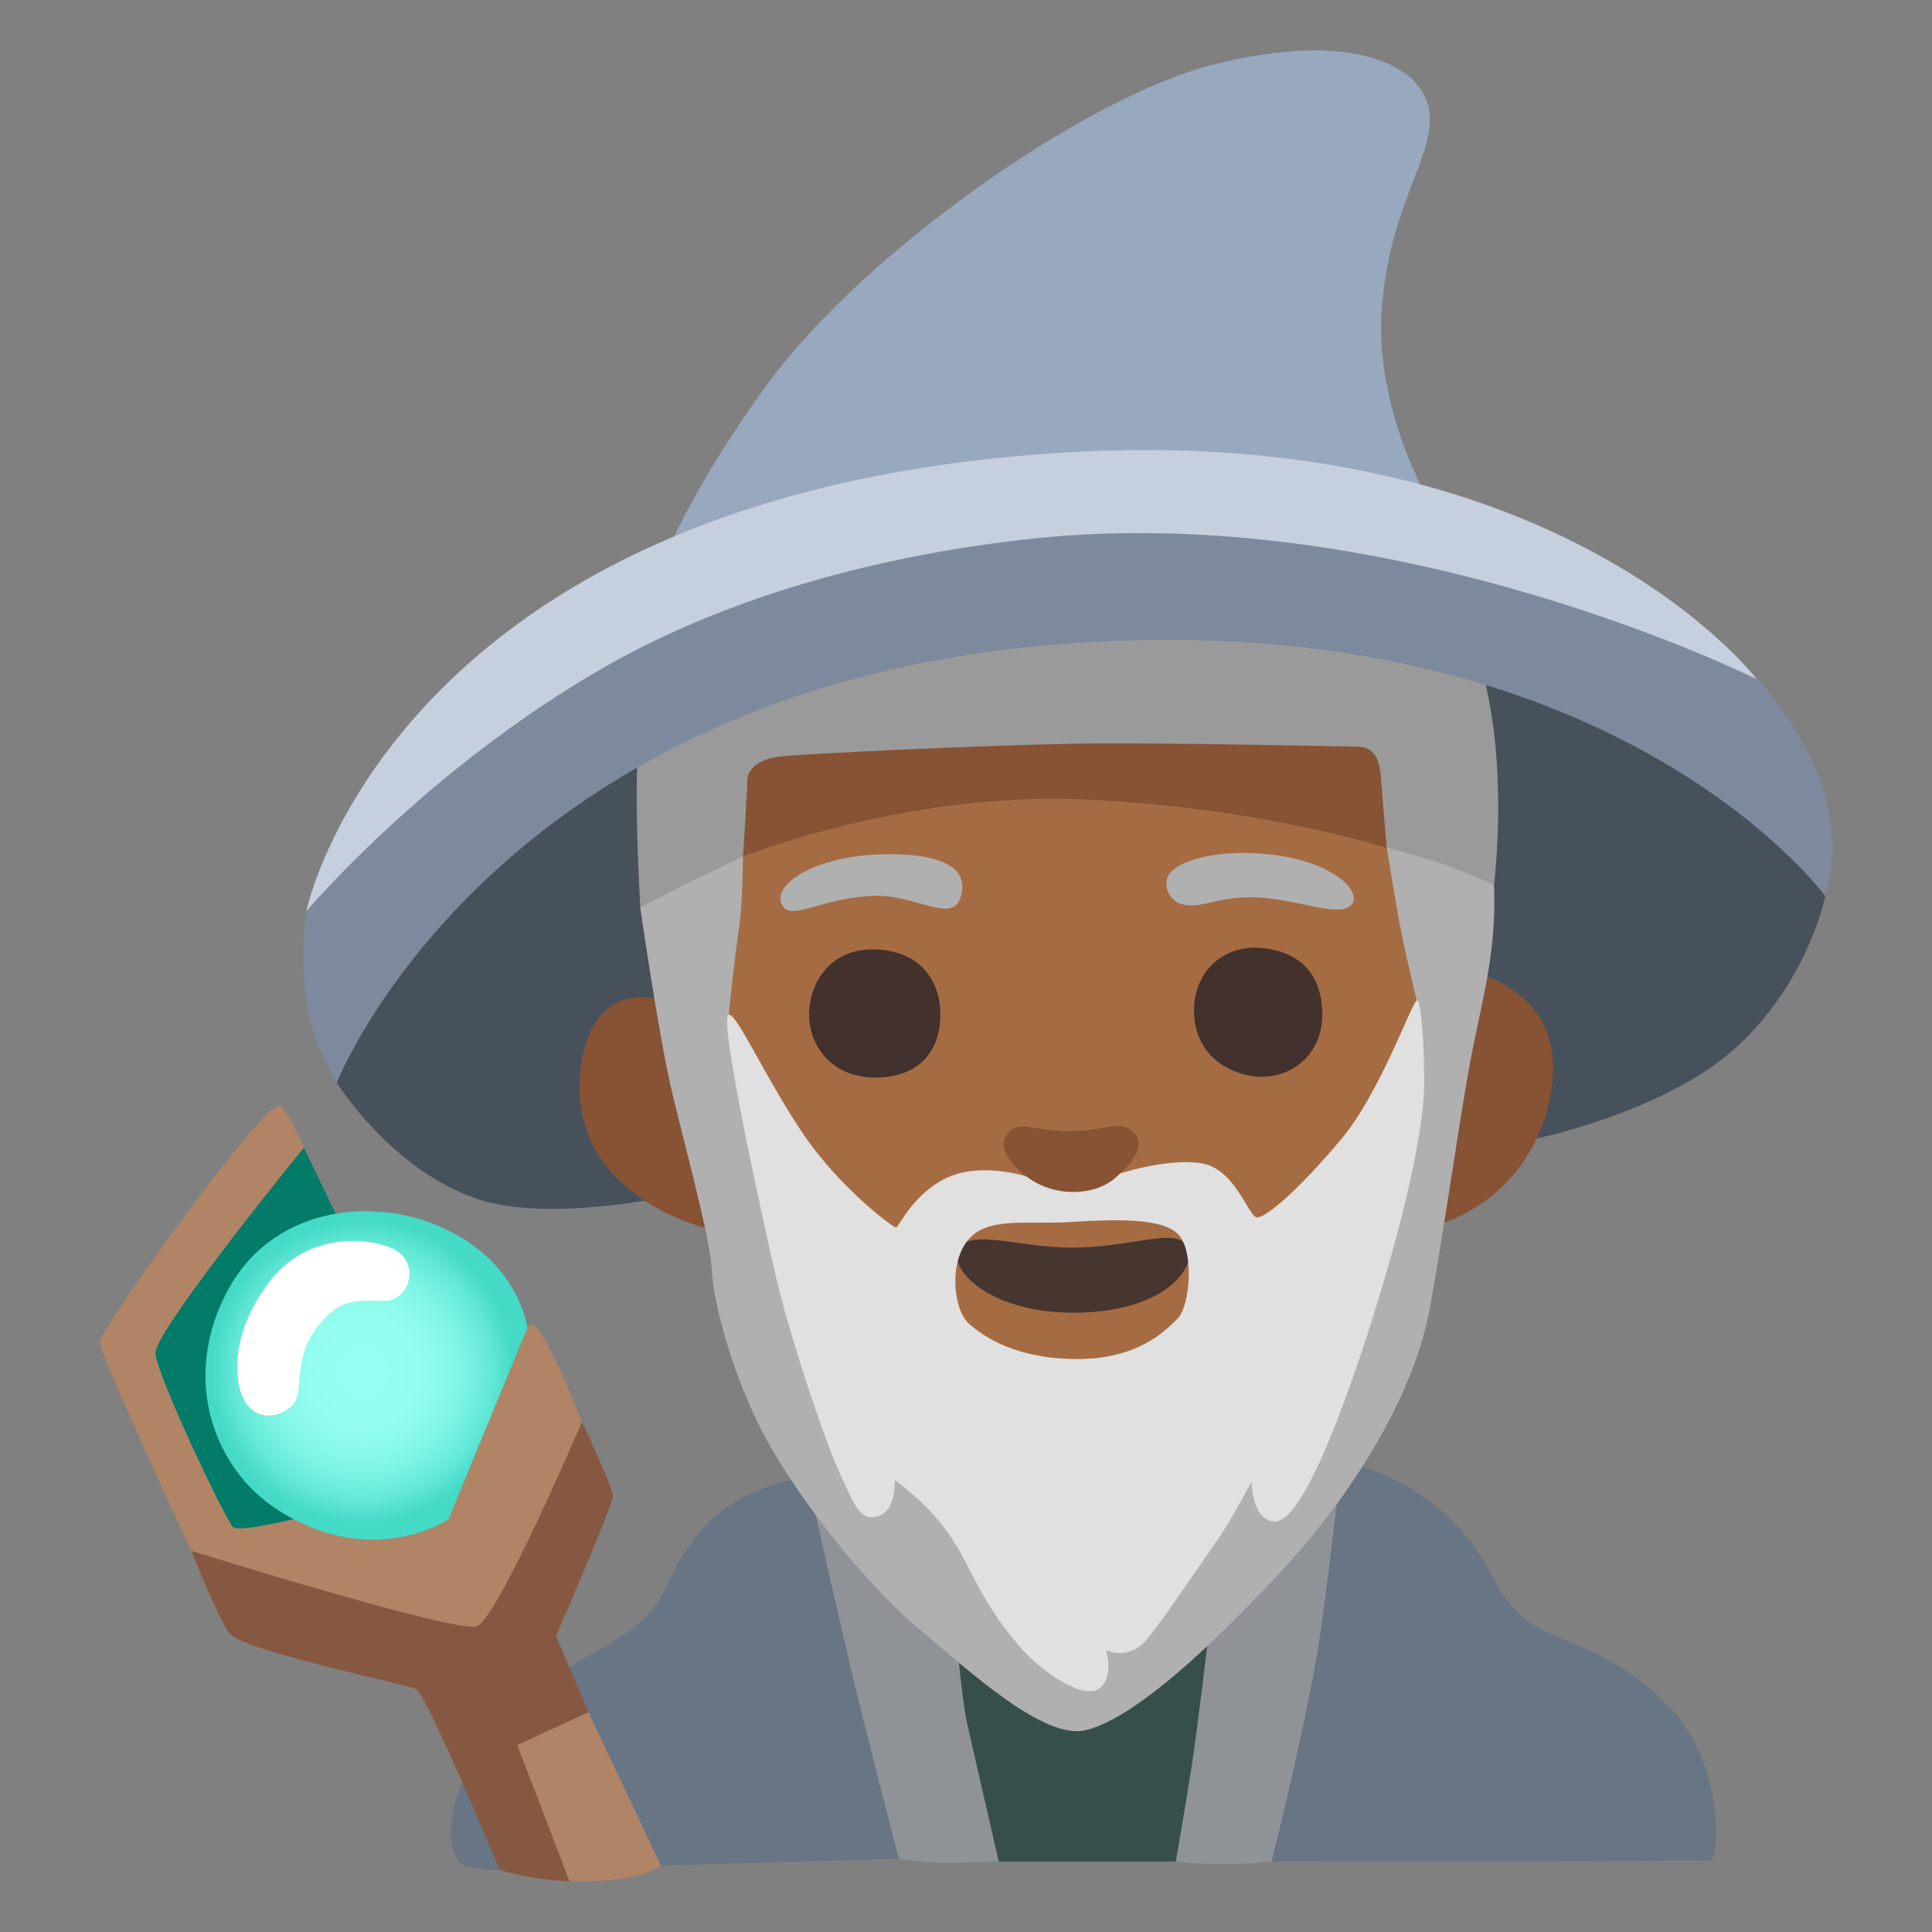 <?xml version="1.0" encoding="utf-8"?>
<!-- Generator: Adobe Illustrator 26.3.1, SVG Export Plug-In . SVG Version: 6.00 Build 0)  -->
<svg version="1.1" id="a" xmlns="http://www.w3.org/2000/svg" xmlns:xlink="http://www.w3.org/1999/xlink" x="0px" y="0px"
	 viewBox="0 0 128 128" style="enable-background:new 0 0 128 128;" xml:space="preserve">
<rect x="0" y="0" width="128" height="128" fill="#808080" stroke="none"/>
<path style="fill:#47515C;" d="M22.31,71.73c0,0,3.57,5.72,9.22,7.67c5.65,1.96,16.09-0.87,16.09-0.87l53.92-3.04
	c0,0,8.7-1.74,13.48-6.09c4.78-4.35,5.91-10.03,5.91-10.03l-9.17-13.02l-40.44-8.48L32.18,52l-9.28,9.22l-0.59,10.5L22.31,71.73z"/>
<path style="fill:#677584;" d="M53.49,97.88c0,0-4.45,0.38-7.09,3.59s-1.7,3.88-3.97,5.96s-5.94,3.09-8.89,6.15
	c-3.04,3.15-4.45,7.63-3.2,9.69c0.38,0.63,2.78,0.63,2.78,0.63l10.34-0.29l16.08-0.47l24.69,0.19c0,0,27.9,0,29.13-0.09
	c0.45-0.04,1.1-6.47-3.12-10.5s-7.28-3.78-9.46-5.68s-1.99-4.63-6.43-7.85c-4.45-3.22-10.5-3.12-10.5-3.12l-30.36,1.8L53.49,97.88z"
	/>
<polygon style="fill:#364F4B;" points="60.87,116.42 66.16,123.33 77.89,123.33 81.49,119.17 81.3,106.02 60.58,106.21 "/>
<path style="fill:#8F9397;" d="M53.87,99.59c0,0,1.99,8.99,3.22,13.9c1.23,4.92,2.46,9.65,2.46,9.65s1.61,0.28,3.12,0.28
	c1.51,0,3.5-0.09,3.5-0.09s-1.7-7.38-2.08-9.08s-0.76-6.15-0.76-6.15l16.65,0.95c0,0-0.66,5.58-1.04,8.04s-1.04,6.24-1.04,6.24
	s1.1,0.17,3.09,0.17s3.25-0.17,3.25-0.17s2.55-10.03,3.31-15.61c0.76-5.58,1.14-9.36,1.14-9.36L53.87,99.59L53.87,99.59z"/>
<path style="fill:#875334;" d="M97.75,64.5c0,0,6.43,1.23,4.92,8.32s-7.76,8.42-7.76,8.42S97.75,64.5,97.75,64.5z"/>
<path style="fill:#875334;" d="M44.03,66.29c0,0-4.92-1.8-5.58,4.73c-0.84,8.29,8.51,10.4,8.51,10.4S44.03,66.29,44.03,66.29z"/>
<path style="fill:#B0B0B0;" d="M46.39,53.43l-3.97,6.72c0,0,1.23,8.51,2.08,12.11s2.55,9.74,2.65,11.82s1.23,6.62,3.31,10.69
	s6.72,10.03,10.31,13.05c3.59,3.03,8.42,7.47,11.16,6.81c2.74-0.66,7.09-4.26,12.67-10.22s9.17-12.49,10.12-17.69
	s1.89-12.01,2.65-16.17s1.8-7.28,1.61-11.92c-0.19-4.63-2.74-10.4-2.74-10.4L46.39,53.43L46.39,53.43z"/>
<path style="fill:#9A9A9A;" d="M49.61,43.97l-7.39,6.19c0,0-0.08,2.8,0.01,5.63c0.04,1.32,0.19,4.35,0.19,4.35s2.46-1.32,3.88-1.99
	s2.93-1.42,2.93-1.42l8.7-5.11l29.61-0.95l4.35,5.49c0,0,2.93,0.76,4.35,1.32s2.74,1.14,2.74,1.14s0.47-3.59,0.19-8.04
	s-1.32-7.38-1.32-7.38l-31.69-4.26l-16.55,5.01L49.61,43.97z"/>
<path style="fill:#875334;" d="M58.97,63.93l-9.74-7.19c0,0,0.28-4.35,0.28-5.01s0.57-1.42,2.18-1.61s13.81-0.76,19.67-0.85
	s17.12,0.19,18.44,0.19s1.61,0.85,1.7,2.18s0.38,4.54,0.38,4.54l-32.92,7.76L58.97,63.93z"/>
<path style="fill:#A56C43;" d="M50.46,73.58l-2.18-6.34c0,0,0.38-3.78,0.66-5.58s0.28-4.92,0.28-4.92s10.69-4.26,22.42-3.78
	s20.24,3.22,20.24,3.22s0.47,2.93,0.85,5.01s1.14,5.11,1.14,5.11l-3.78,15.04L74.96,94.11l-17.03-4.92L50.46,73.58L50.46,73.58z"/>
<path style="fill:#473530;" d="M71.01,82.66c-3.45,0-6.71-1.27-7.49,0.05c-0.75,1.27,1.86,4.22,7.49,4.26
	c6.38,0.04,8.44-3.26,7.62-4.46S74.99,82.65,71.01,82.66L71.01,82.66z"/>
<g>
	<path style="fill:#B0B0B0;" d="M51.85,60.02c0.62,1.01,2.73-0.58,6.09-0.67c2.75-0.08,5.14,1.88,5.7,0.1
		c0.67-2.11-1.58-3.02-5.66-2.83S51.01,58.67,51.85,60.02L51.85,60.02z"/>
	<path style="fill:#B0B0B0;" d="M78.27,59.9c1.39,0.38,2.44-0.62,5.27-0.43c2.64,0.18,5.23,1.34,5.99,0.48
		c0.77-0.86-1.21-2.93-5.56-3.36c-3.93-0.38-6.33,0.67-6.62,1.53s0.34,1.62,0.91,1.77L78.27,59.9z"/>
</g>
<g>
	<path style="fill:#42312C;" d="M57.89,62.9c-3.21-0.05-4.46,2.73-4.27,4.7s1.68,3.84,4.51,3.79s4.17-1.82,4.17-4.17
		S60.86,62.95,57.89,62.9L57.89,62.9z"/>
	<path style="fill:#42312C;" d="M83.62,62.81c-2.4-0.26-4.6,1.44-4.51,4.31c0.11,3.21,2.92,4.22,4.46,4.22
		c2.21,0,3.98-1.63,4.03-3.98C87.65,64.72,86.31,63.09,83.62,62.81z"/>
</g>
<path style="fill:#98A8BE;" d="M94.7,7.41c-0.41-3.14-5.19-5.42-14.25-3.15c-8.58,2.14-23.2,12.49-29.51,21.06
	c-6.31,8.58-8.07,14.5-8.07,14.5l51.83-6.56c0,0-3.66-6.18-3.15-12.86C92.07,13.57,95.08,10.31,94.7,7.41z"/>
<path style="fill:#7D8A9D;" d="M54.34,35.03L32.65,46.38l-12.36,14c0,0-0.43,2.4-0.04,5.69c0.34,2.91,2.06,5.66,2.06,5.66
	S32.75,45.18,71.24,42.6c35.69-2.4,49.69,16.77,49.69,16.77s1.32-3.6-0.5-8.07c-1.65-4.05-4.04-6.31-4.04-6.31l-19.42-9.58
	C96.97,35.41,54.34,35.03,54.34,35.03z"/>
<path style="fill:#C5CFDD;" d="M20.29,60.38c0,0,5.68-27.62,50.07-30.39C103.52,27.92,116.39,45,116.39,45s-23.71-11.85-47.8-9.33
	c-10.35,1.08-20.47,3.89-28.63,8.58C28.15,51.04,20.29,60.39,20.29,60.38L20.29,60.38z"/>
<g>
	<path style="fill:#875841;" d="M33.23,99.55l-20.56,3.19c0,0,2.01,5.04,2.62,5.57c1.31,1.15,11.63,3.28,12.29,3.6
		s5.54,11.99,5.54,11.99s2.38,0.72,4.62,0.72c2.23,0,1.25-11.19,1.25-11.19l-2.15-5.04c0,0,3.77-8.68,3.77-9.26
		s-2.05-4.92-2.05-4.92l-5.32,5.32L33.23,99.55z"/>
	<path style="fill:#B18466;" d="M19.8,79.81l0.33-3.77c0,0-1.07-2.65-1.66-2.77C17.4,73.05,6.61,88.08,6.61,88.9
		s6.06,13.84,6.06,13.84s17.53,5.49,18.92,5s6.96-13.52,6.96-13.52s-3.06-8-3.62-6.25s-9.65,2.24-9.65,2.24L19.8,79.81L19.8,79.81z"
		/>
	<path style="fill:#027B69;" d="M22.42,80.79l-2.29-4.75c0,0-9.83,12.04-9.83,13.6c0,1.31,4.75,11.3,5.16,11.55
		c0.76,0.45,7.21-1.39,7.21-1.39L22.42,80.79"/>
	
		<radialGradient id="SVGID_1_" cx="24.01" cy="39.12" r="10.76" gradientTransform="matrix(1 0 0 -1 0 130)" gradientUnits="userSpaceOnUse">
		<stop  offset="0.1" style="stop-color:#97FFF1"/>
		<stop  offset="0.33" style="stop-color:#94FDEF"/>
		<stop  offset="0.5" style="stop-color:#8AF9EA"/>
		<stop  offset="0.65" style="stop-color:#7AF2E2"/>
		<stop  offset="0.79" style="stop-color:#64E8D6"/>
		<stop  offset="0.92" style="stop-color:#47DBC8"/>
		<stop  offset="0.93" style="stop-color:#44DAC6"/>
	</radialGradient>
	<path style="fill:url(#SVGID_1_);" d="M34.94,87.97l-5.23,12.69c0,0-5.1,3.47-11.45-0.72c-3.88-2.56-6.28-8.24-3.34-14.13
		s9.77-6.61,14.45-4.45C34.47,83.71,34.93,87.97,34.94,87.97L34.94,87.97z"/>
	<path style="fill:#FFFFFF;" d="M21.25,87.63c1.28-1.5,2.22-1.5,4.1-1.44s2.55-2.66,0.61-3.49c-1.94-0.83-5.81-0.88-8.15,2.27
		c-2.55,3.44-2.18,6.16-1.89,7.15c0.78,2.66,3.49,1.61,3.77,0.39s-0.05-3,1.55-4.88H21.25z"/>
	<path style="fill:#B08467;" d="M34.26,115.62l4.73-2.18l4.81,10.18c0,0-1,0.74-3.37,0.94c-2,0.17-2.71,0.05-2.71,0.05l-3.45-9
		L34.26,115.62z"/>
</g>
<path style="fill:#E0E0E0;" d="M93.88,66.29c-0.28-0.09-2.39,6.05-5.01,9.17c-2.93,3.5-5.01,5.2-5.58,5.2s-1.42-3.22-3.69-3.59
	c-2.27-0.38-5.68,0.76-5.68,0.76l-5.89,0.12c0,0-3-0.98-5.27,0.07s-3.22,3.31-3.4,3.31s-3.78-2.65-6.24-6.34
	c-2.46-3.69-4.26-7.76-4.82-7.76c-0.78,0,2.32,13.9,3.03,17.03c0.85,3.78,3.12,10.69,4.26,13.24c1.13,2.55,1.51,3.31,2.65,2.93
	c1.14-0.38,1.04-2.36,1.04-2.36s2.2,1.48,3.71,3.75c1.51,2.27,1.89,4.14,4.52,7.22c1.48,1.74,4.26,3.59,5.3,2.84
	c1.04-0.76,0.47-2.55,0.47-2.55s1.51,0.76,2.74-0.76s3.88-5.49,4.63-6.53c0.76-1.04,2.27-3.88,2.27-3.88s0,2.55,1.51,2.65
	c1.51,0.09,3.88-5.2,6.43-13.24s3.5-13.34,3.5-15.8s-0.19-5.39-0.47-5.49L93.88,66.29z M77.99,87.39c-0.85,0.85-2.65,2.65-6.62,2.65
	s-6.15-1.42-7.19-2.36c-1.04-0.95-1.32-4.07,0-5.58s3.88-0.96,6.72-1.14c3.12-0.19,6.15-0.28,7.19,0.85
	c1.04,1.14,0.76,4.73-0.09,5.58H77.99z"/>
<path style="fill:#875334;" d="M70.96,74.94c-2.4,0.05-3.29-0.77-4.14,0.1c-0.78,0.79-0.08,1.91,1.21,2.92
	c1.76,1.36,4.47,1.32,5.88,0.06s2-2.3,1.1-3.07S73.41,74.9,70.96,74.94L70.96,74.94z"/>
</svg>

